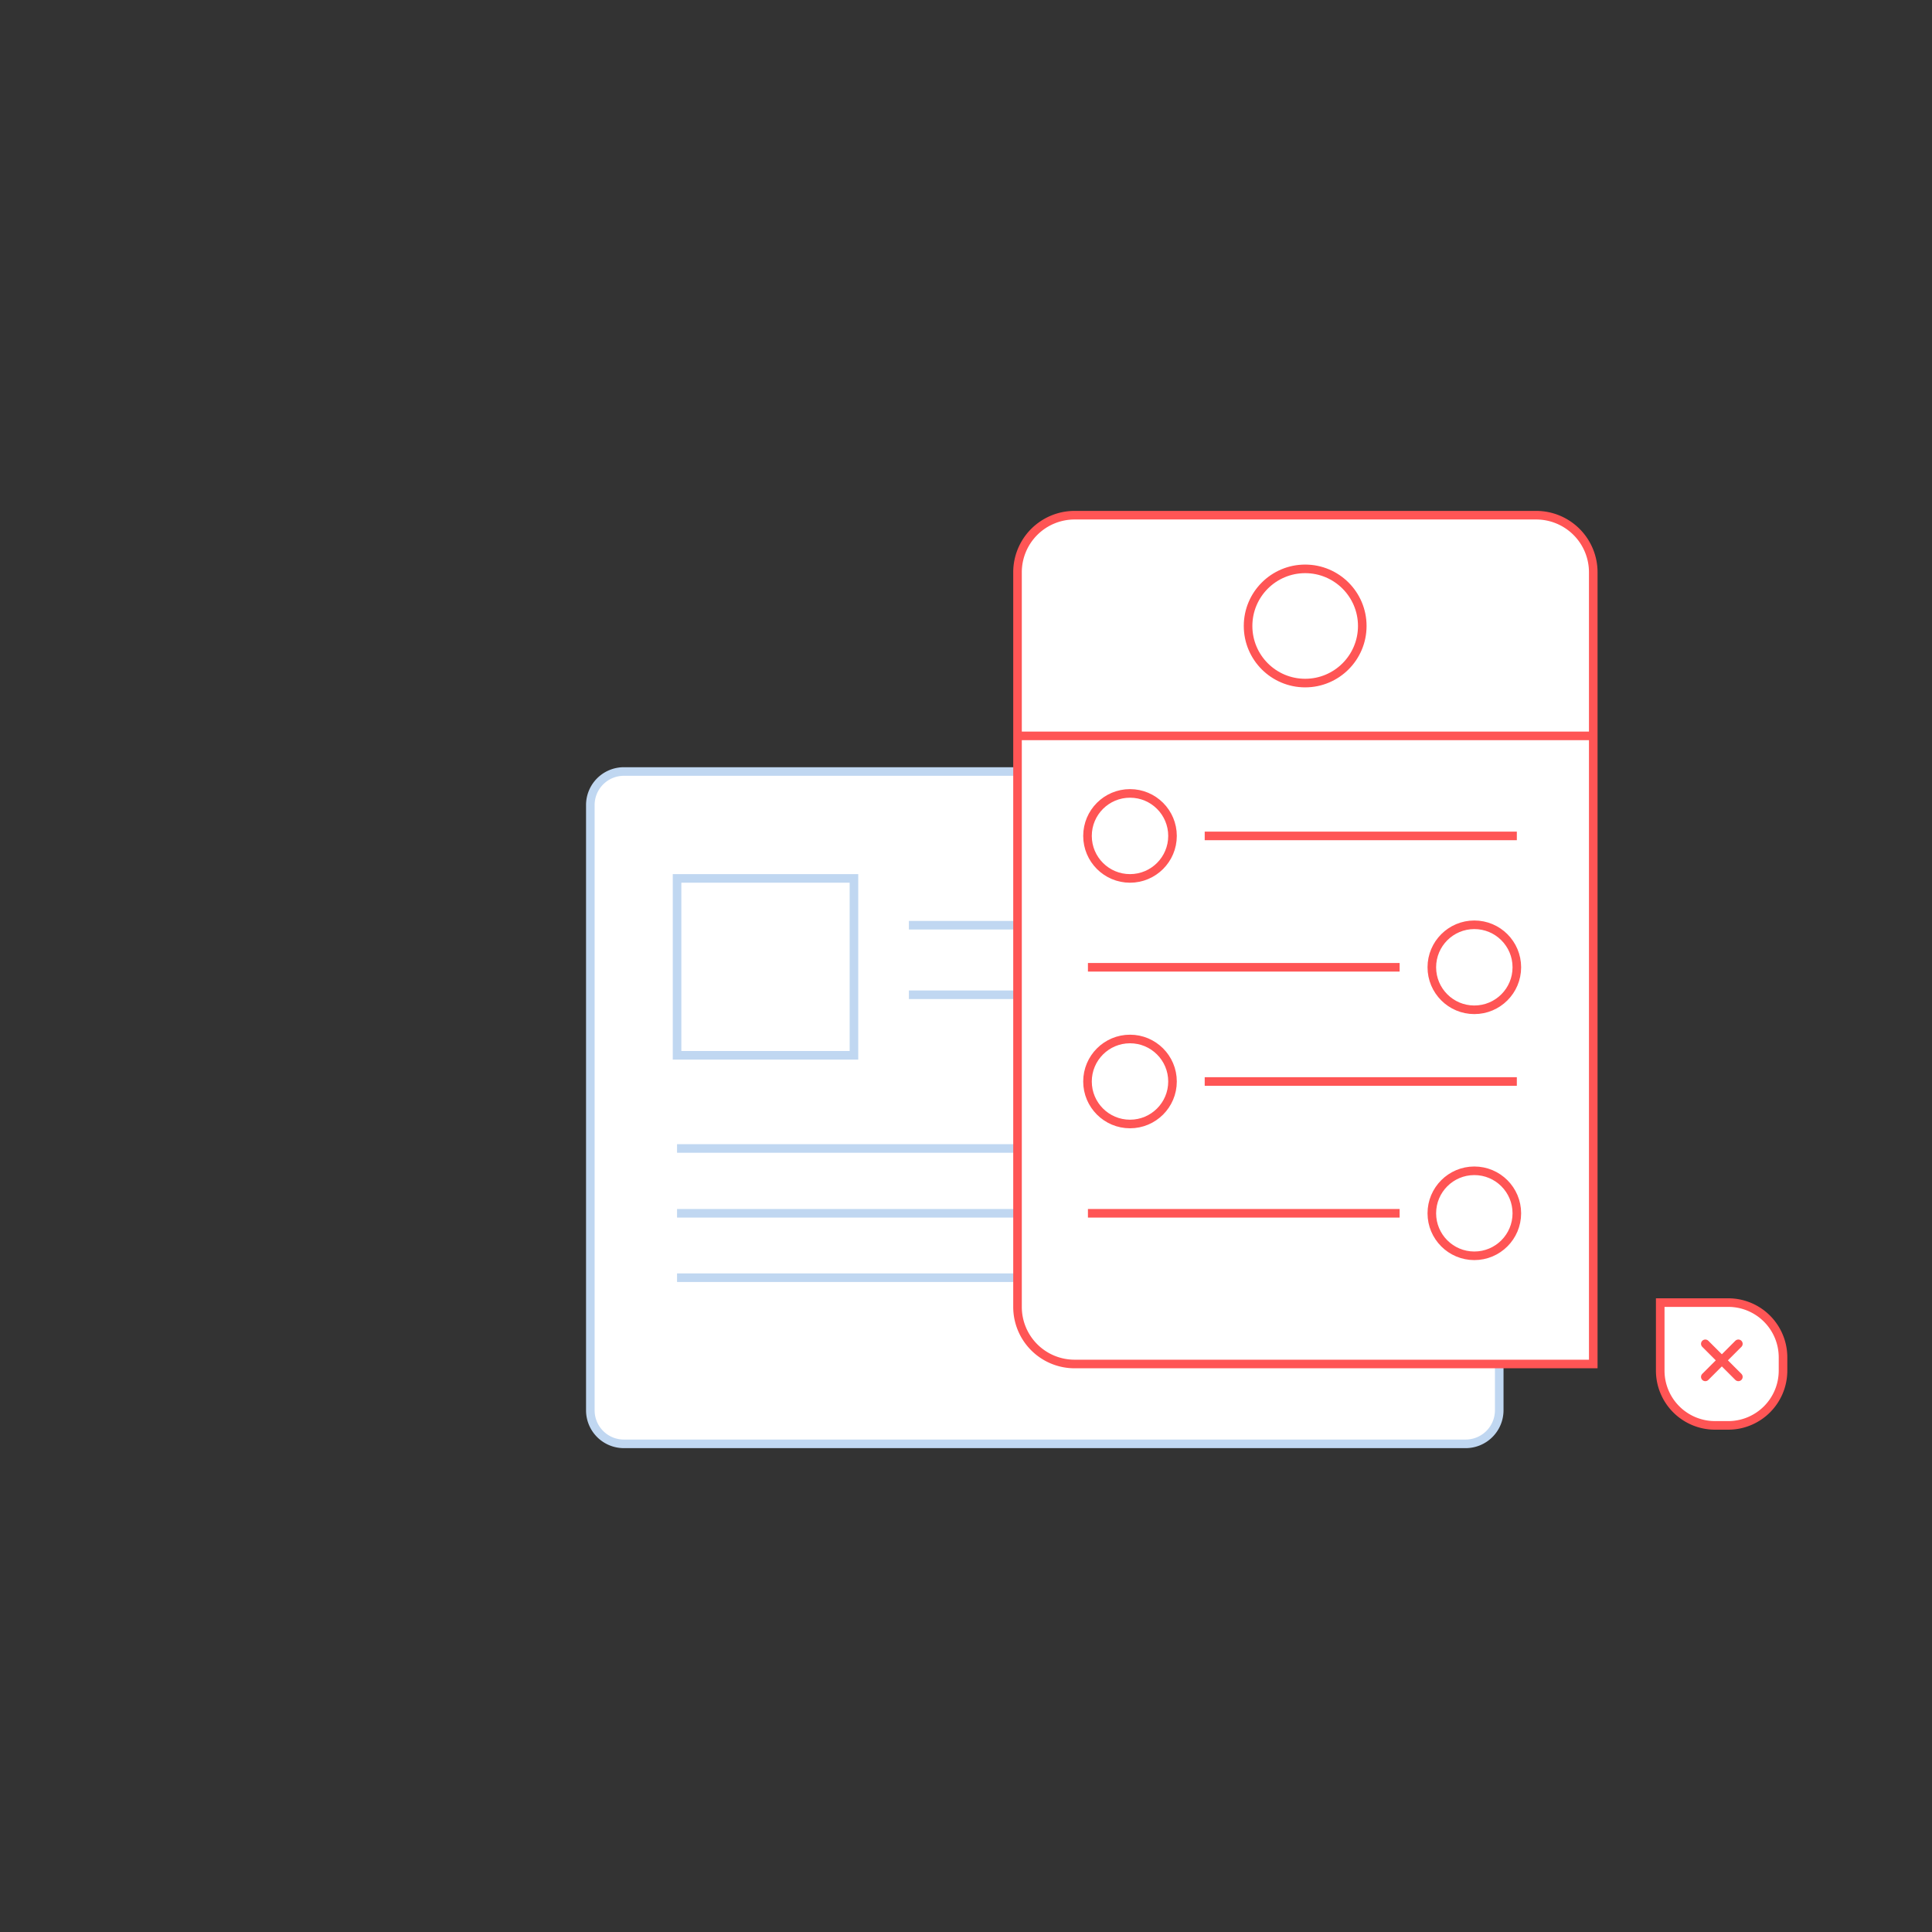 <svg id="Calque_1" data-name="Calque 1" xmlns="http://www.w3.org/2000/svg" viewBox="0 0 450 450"><rect x="0" y="0" width="450" height="450" fill="#333333" stroke="none"/><defs><style>.cls-1,.cls-3{fill:#fff}.cls-1{stroke:#c0d7f1}.cls-1,.cls-3,.cls-4{stroke-miterlimit:10;stroke-width:2px}.cls-4{fill:none}.cls-3,.cls-4{stroke:#f55}</style></defs><path class="cls-1" d="M341.4 336.3H145.3a7.81 7.81 0 01-7.8-7.8v-141a7.81 7.81 0 017.8-7.8h196.1a7.81 7.81 0 017.8 7.8v140.9a7.83 7.83 0 01-7.8 7.9z"/><path d="M157.7 267.5h82.9m-82.9 15.1h82.9m-82.9 15h82.9m-28.9-82.1h105.2m-105.2 16.2h105.2" fill="none" stroke-miterlimit="10" stroke-width="2" stroke="#c0d7f1"/><path class="cls-3" d="M371 317.7H250.3a13.29 13.29 0 01-13.3-13.3V133.3a13.29 13.29 0 0113.3-13.3h107.5a13.29 13.29 0 0113.3 13.3v184.4z"/><path class="cls-4" d="M237 171.4h134"/><circle class="cls-3" cx="304" cy="145.8" r="13.3"/><circle class="cls-3" cx="263.2" cy="194.7" r="9.9"/><path class="cls-4" d="M280.6 194.7h72.7"/><circle class="cls-3" cx="343.4" cy="225.3" r="9.9"/><path class="cls-4" d="M326 225.3h-72.6"/><circle class="cls-3" cx="263.2" cy="251.9" r="9.9"/><path class="cls-4" d="M280.6 251.9h72.7"/><circle class="cls-3" cx="343.4" cy="282.6" r="9.9"/><path class="cls-4" d="M326 282.6h-72.6"/><path class="cls-3" d="M386.7 319.2v-15.8h15.8a12.76 12.76 0 0112.8 12.8v3a12.76 12.76 0 01-12.8 12.8h-3a12.76 12.76 0 01-12.8-12.8z"/><path d="M404.9 313l-7.7 7.7m7.7 0l-7.7-7.7" stroke-linecap="round" stroke="#f55" fill="none" stroke-miterlimit="10" stroke-width="2"/><path class="cls-1" d="M157.7 204.6h41.2v41.2h-41.2z"/></svg>
